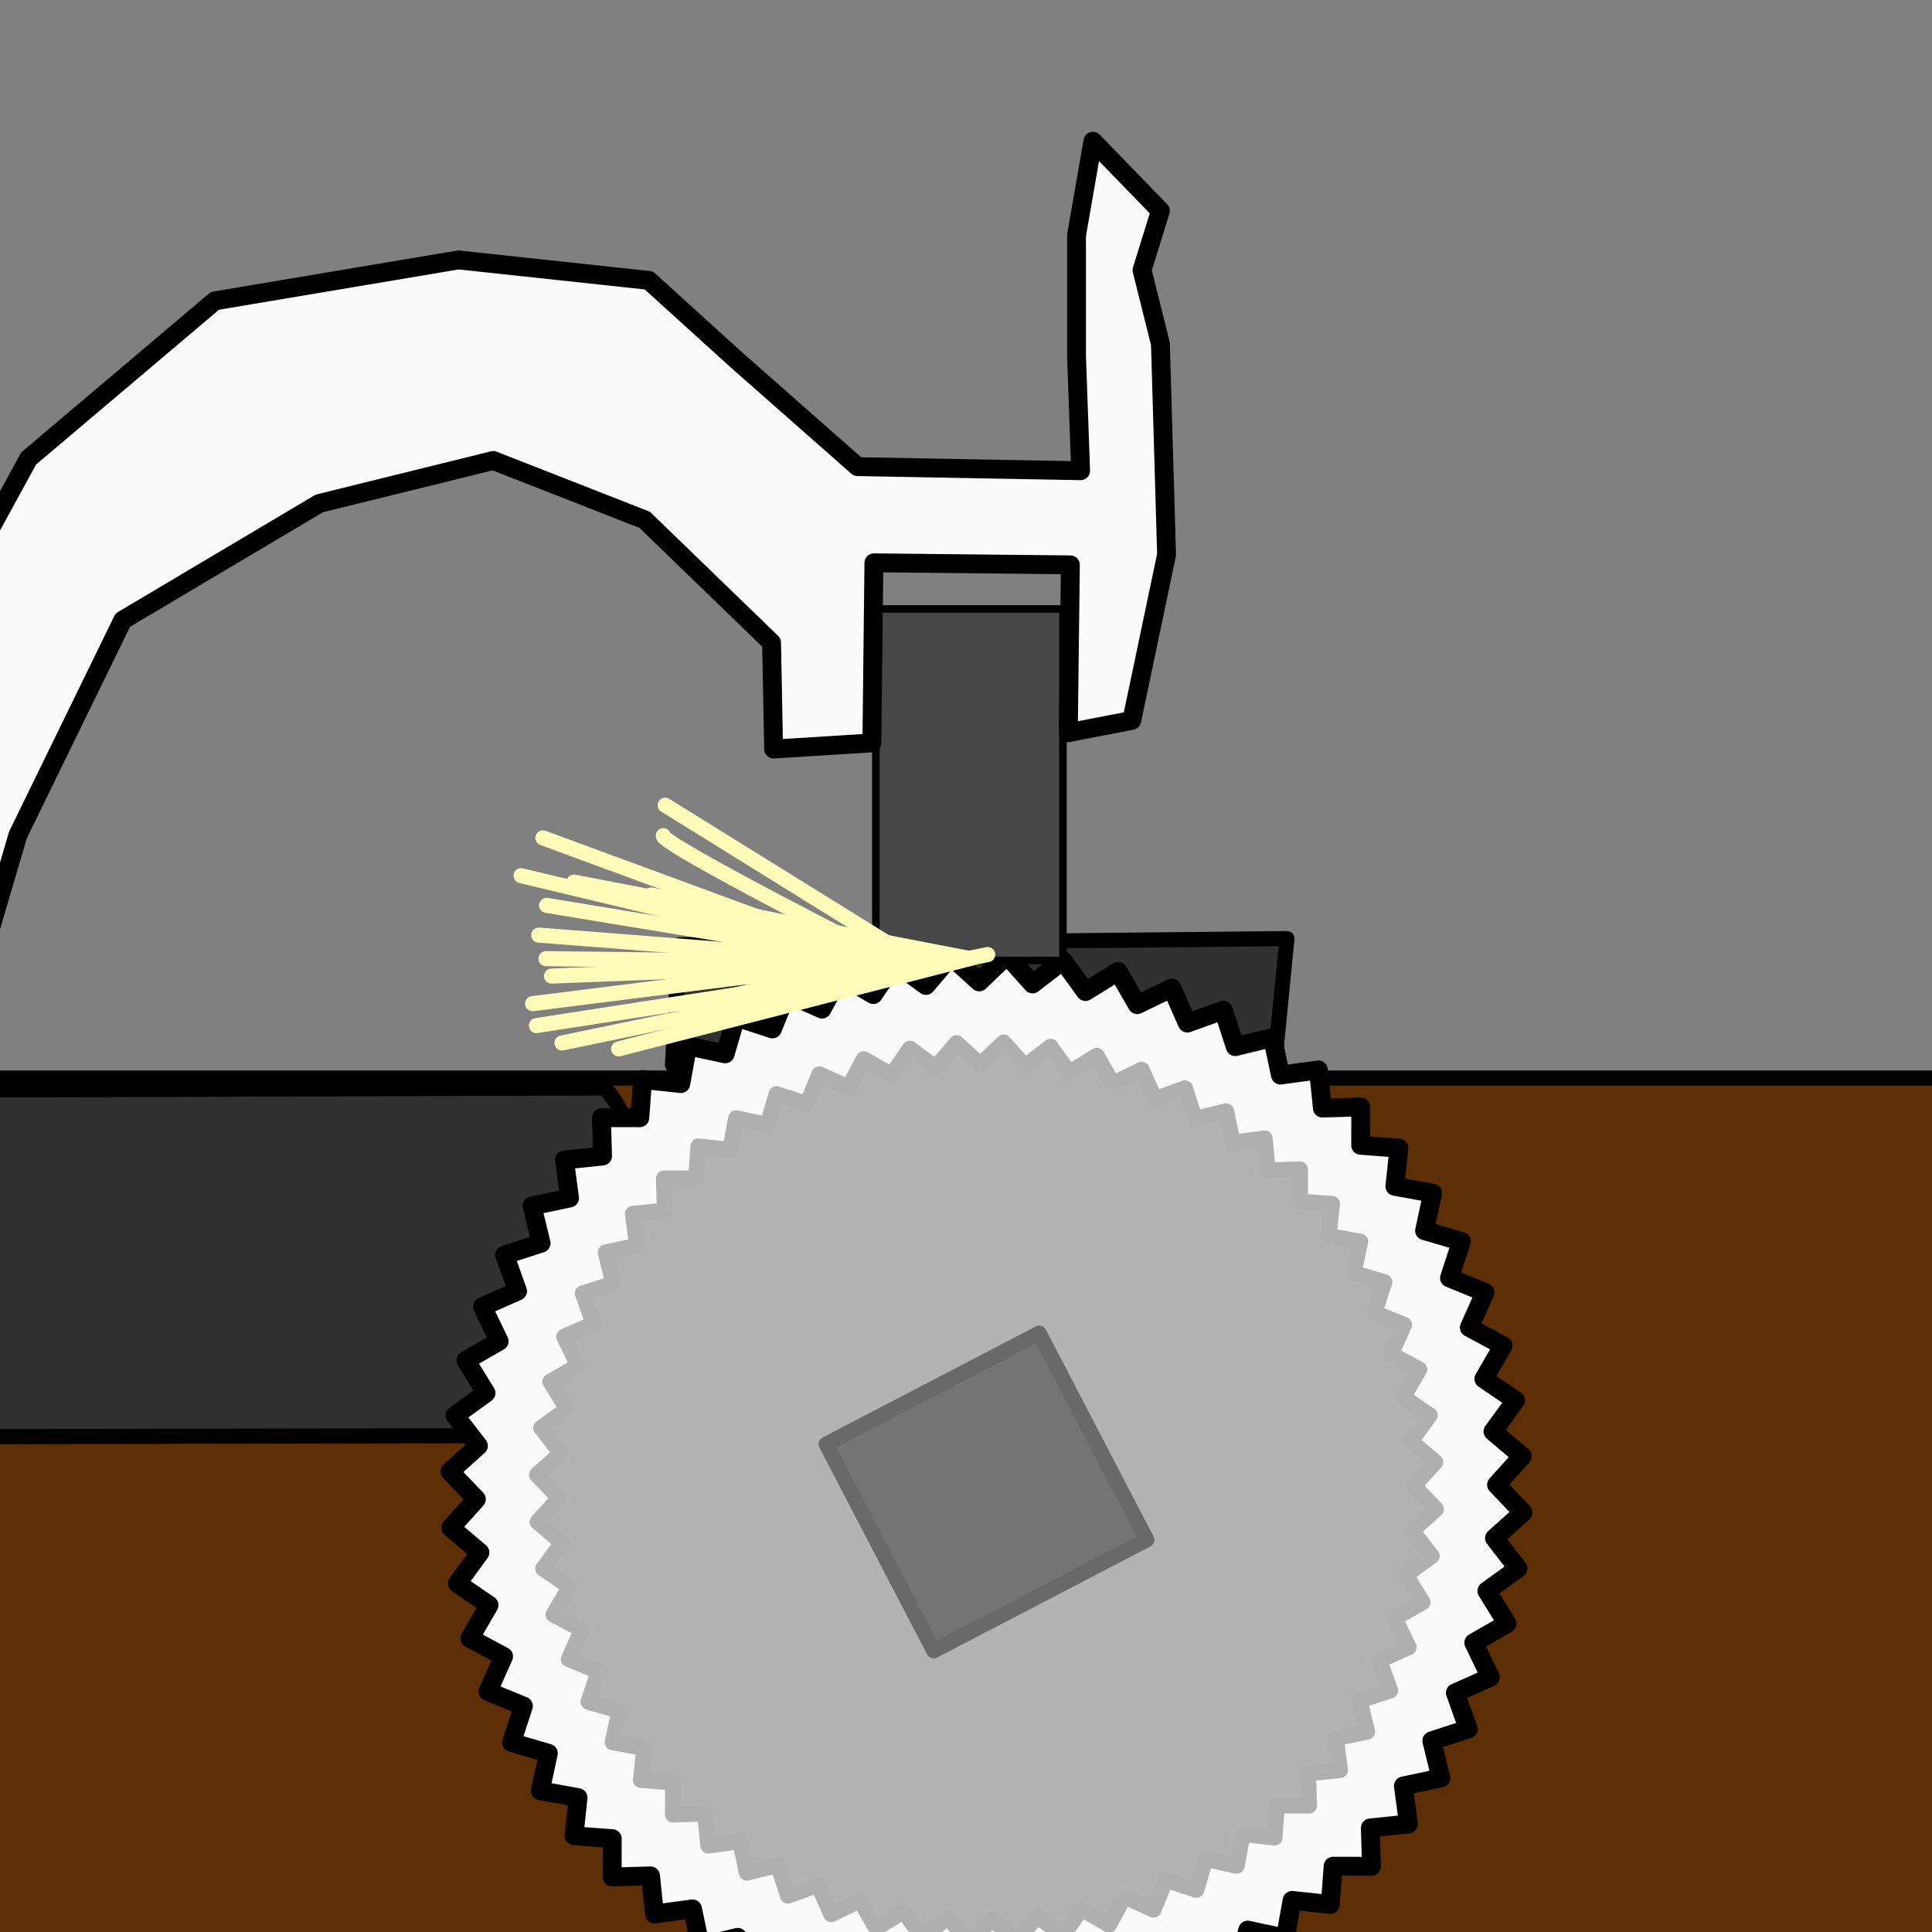 <?xml version="1.0" encoding="UTF-8" standalone="no"?>
<svg
   xmlns:dc="http://purl.org/dc/elements/1.1/"
   xmlns:cc="http://creativecommons.org/ns#"
   xmlns:rdf="http://www.w3.org/1999/02/22-rdf-syntax-ns#"
   xmlns:svg="http://www.w3.org/2000/svg"
   xmlns="http://www.w3.org/2000/svg"
   xmlns:sodipodi="http://sodipodi.sourceforge.net/DTD/sodipodi-0.dtd"
   xmlns:inkscape="http://www.inkscape.org/namespaces/inkscape"
   viewBox="0 0 512 512"
   width="512"
   height="512"
   version="1.1"
   id="svg6"
   sodipodi:docname="wheellock-spark.svg"
   inkscape:version="1.0.2-2 (e86c870879, 2021-01-15)">
  <rect x="0" y="0" width="512" height="512" fill="#808080" stroke="none"/>
  <defs
     id="defs10" />
  <sodipodi:namedview
     pagecolor="#858585"
     bordercolor="#666666"
     borderopacity="1"
     objecttolerance="10"
     gridtolerance="10"
     guidetolerance="10"
     inkscape:pageopacity="0"
     inkscape:pageshadow="2"
     inkscape:window-width="640"
     inkscape:window-height="480"
     id="namedview8"
     showgrid="false"
     inkscape:zoom="0.92187498"
     inkscape:cx="272.59428"
     inkscape:cy="353.42715"
     inkscape:current-layer="svg6"
     inkscape:document-rotation="0"
     inkscape:snap-object-midpoints="true" />
  <rect
     style="opacity:1;fill:#5e2f07;fill-opacity:1;fill-rule:evenodd;stroke:#000000;stroke-width:4;stroke-linecap:round;stroke-linejoin:round;stroke-miterlimit:4;stroke-dasharray:none;stroke-dashoffset:0;stroke-opacity:1"
     id="rect881"
     width="753.776"
     height="335.67"
     x="-187.271"
     y="285.689" />
  <path
     style="opacity:1;fill:#313131;fill-opacity:1;fill-rule:evenodd;stroke:#000000;stroke-width:4;stroke-linecap:round;stroke-linejoin:round;stroke-miterlimit:4;stroke-dasharray:none;stroke-dashoffset:0;stroke-opacity:1"
     d="m -238.373,289.627 398.73,-1.309 c 17.505,20.162 14.769,76.22 3.657,92.09 l -403.611,0.767"
     id="path883"
     sodipodi:nodetypes="cccc" />
  <path
     style="fill:#313131;fill-opacity:1;fill-rule:evenodd;stroke:#000000;stroke-width:4;stroke-linecap:round;stroke-linejoin:round;stroke-miterlimit:4;stroke-dasharray:none;stroke-dashoffset:0;stroke-opacity:1"
     d="m 179.968,250.362 161.085,-1.627 -3.394,34.598 -159.458,-1.085 z"
     id="path883-2"
     sodipodi:nodetypes="ccccc" />
  <path
     sodipodi:type="star"
     style="opacity:1;fill:#fafafa;fill-opacity:1;fill-rule:evenodd;stroke:#000000;stroke-width:5;stroke-linecap:round;stroke-linejoin:round;stroke-miterlimit:4;stroke-dasharray:none;stroke-dashoffset:0;stroke-opacity:1"
     id="path843"
     sodipodi:sides="60"
     sodipodi:cx="261.42373"
     sodipodi:cy="395.38984"
     sodipodi:r1="142.30443"
     sodipodi:r2="135.18919"
     sodipodi:arg1="0.98067956"
     sodipodi:arg2="1.0330394"
     inkscape:flatsided="false"
     inkscape:rounded="0"
     inkscape:randomized="0"
     d="m 340.61,513.627 -9.941,-2.129 -2.852,9.758 -9.664,-3.156 -3.856,9.407 -9.281,-4.149 -4.818,8.952 -8.797,-5.097 -5.728,8.399 -8.216,-5.988 -6.574,7.755 -7.545,-6.814 -7.349,7.025 -6.791,-7.565 -8.043,6.218 -5.963,-8.234 -8.649,5.344 -5.07,-8.812 -9.16,4.41 -4.121,-9.294 -9.571,3.429 -3.127,-9.674 -9.877,2.409 -2.099,-9.947 -10.075,1.364 -1.047,-10.112 -10.162,0.303 0.015,-10.166 -10.138,-0.761 1.078,-10.109 -10.003,-1.816 2.129,-9.941 -9.758,-2.852 3.156,-9.664 -9.407,-3.856 4.149,-9.281 -8.952,-4.818 5.097,-8.797 -8.399,-5.728 5.988,-8.216 -7.755,-6.574 6.814,-7.545 -7.025,-7.349 7.565,-6.791 -6.218,-8.043 8.234,-5.963 -5.344,-8.649 8.812,-5.07 -4.41,-9.16 9.294,-4.121 -3.429,-9.571 9.674,-3.127 -2.409,-9.877 9.947,-2.099 -1.364,-10.075 10.112,-1.047 -0.303,-10.162 10.166,0.015 0.761,-10.138 10.109,1.078 1.816,-10.003 9.941,2.129 2.852,-9.758 9.664,3.156 3.856,-9.407 9.281,4.149 4.818,-8.952 8.797,5.097 5.728,-8.399 8.216,5.988 6.574,-7.755 7.545,6.814 7.349,-7.025 6.791,7.565 8.043,-6.218 5.963,8.234 8.649,-5.344 5.07,8.812 9.16,-4.41 4.121,9.294 9.571,-3.429 3.127,9.674 9.877,-2.409 2.099,9.947 10.075,-1.364 1.047,10.112 10.162,-0.303 -0.015,10.166 10.138,0.761 -1.078,10.109 10.003,1.816 -2.129,9.941 9.758,2.852 -3.156,9.664 9.407,3.856 -4.149,9.281 8.952,4.818 -5.097,8.797 8.399,5.728 -5.988,8.216 7.755,6.574 -6.814,7.545 7.025,7.349 -7.565,6.791 6.218,8.043 -8.234,5.963 5.344,8.649 -8.812,5.07 4.41,9.16 -9.294,4.121 3.429,9.571 -9.674,3.127 2.409,9.877 -9.947,2.099 1.364,10.075 -10.112,1.047 0.303,10.162 -10.166,-0.015 -0.761,10.138 -10.109,-1.078 z" />
  <rect
     style="opacity:1;fill:#474747;fill-opacity:1;fill-rule:evenodd;stroke:#000000;stroke-width:2;stroke-linecap:round;stroke-linejoin:round;stroke-miterlimit:4;stroke-dasharray:none;stroke-dashoffset:0;stroke-opacity:1"
     id="rect849"
     width="49.581"
     height="93.165"
     x="232.112"
     y="161.372" />
  <path
     style="opacity:1;fill:#fafafa;fill-opacity:1;fill-rule:evenodd;stroke:#000000;stroke-width:5;stroke-linecap:round;stroke-linejoin:round;stroke-miterlimit:4;stroke-dasharray:none;stroke-dashoffset:0;stroke-opacity:1"
     d="M -13.242,282.483 4.769,221.242 32.542,164.339 84.61,133.424 130.712,122.034 l 40.136,15.729 33.627,32.542 0.542,28.203 26.034,-1.627 0.542,-47.729 52.068,0.542 -0.542,44.475 16.814,-3.254 9.22,-43.932 -1.627,-55.864 -4.881,-19.525 4.881,-15.729 -17.898,-18.441 -4.339,24.949 v 32 l 1.085,30.373 -59.119,-1.085 L 195.254,95.458 171.932,74.305 121.492,68.881 56.949,79.729 7.593,121.492 -36.578,202.345 -67.733,283.198 Z"
     id="path847"
     sodipodi:nodetypes="cccccccccccccccccccccccccccccc" />
  <path
     style="opacity:1;fill:none;fill-opacity:1;fill-rule:evenodd;stroke:#fffcb9;stroke-width:4;stroke-linecap:round;stroke-linejoin:round;stroke-miterlimit:4;stroke-dasharray:none;stroke-dashoffset:0;stroke-opacity:1"
     d="m 237.175,255.167 c 0,0 -61.669,-31.256 -61.398,-33.696"
     id="path857"
     sodipodi:nodetypes="cc" />
  <path
     style="opacity:1;fill:none;fill-opacity:1;fill-rule:evenodd;stroke:#fffcb9;stroke-width:4;stroke-linecap:round;stroke-linejoin:round;stroke-miterlimit:4;stroke-dasharray:none;stroke-dashoffset:0;stroke-opacity:1"
     d="m 232.112,254.536 -88.243,-32.486"
     id="path859"
     sodipodi:nodetypes="cc" />
  <path
     style="opacity:1;fill:none;fill-opacity:1;fill-rule:evenodd;stroke:#fffcb9;stroke-width:4;stroke-linecap:round;stroke-linejoin:round;stroke-miterlimit:4;stroke-dasharray:none;stroke-dashoffset:0;stroke-opacity:1"
     d="M 237.175,255.167 144.864,239.931"
     id="path861"
     sodipodi:nodetypes="cc" />
  <path
     style="opacity:1;fill:none;fill-opacity:1;fill-rule:evenodd;stroke:#fffcb9;stroke-width:4;stroke-linecap:round;stroke-linejoin:round;stroke-miterlimit:4;stroke-dasharray:none;stroke-dashoffset:0;stroke-opacity:1"
     d="M 232.112,254.536 138.084,232.067"
     id="path863"
     sodipodi:nodetypes="cc" />
  <path
     style="opacity:1;fill:none;fill-opacity:1;fill-rule:evenodd;stroke:#fffcb9;stroke-width:4;stroke-linecap:round;stroke-linejoin:round;stroke-miterlimit:4;stroke-dasharray:none;stroke-dashoffset:0;stroke-opacity:1"
     d="m 237.175,255.167 -91.014,3.499"
     id="path865"
     sodipodi:nodetypes="cc" />
  <path
     style="opacity:1;fill:none;fill-opacity:1;fill-rule:evenodd;stroke:#fffcb9;stroke-width:4;stroke-linecap:round;stroke-linejoin:round;stroke-miterlimit:4;stroke-dasharray:none;stroke-dashoffset:0;stroke-opacity:1"
     d="m 232.112,254.536 -42.141,10.361"
     id="path867"
     sodipodi:nodetypes="cc" />
  <path
     style="opacity:1;fill:none;fill-opacity:1;fill-rule:evenodd;stroke:#fffcb9;stroke-width:4;stroke-linecap:round;stroke-linejoin:round;stroke-miterlimit:4;stroke-dasharray:none;stroke-dashoffset:0;stroke-opacity:1"
     d="m 237.175,255.167 -94.39,-7.354"
     id="path869"
     sodipodi:nodetypes="cc" />
  <path
     style="opacity:1;fill:none;fill-opacity:1;fill-rule:evenodd;stroke:#fffcb9;stroke-width:4;stroke-linecap:round;stroke-linejoin:round;stroke-miterlimit:4;stroke-dasharray:none;stroke-dashoffset:0;stroke-opacity:1"
     d="m 232.112,254.536 -90.955,11.446"
     id="path871"
     sodipodi:nodetypes="cc" />
  <path
     style="opacity:1;fill:none;fill-opacity:1;fill-rule:evenodd;stroke:#fffcb9;stroke-width:4;stroke-linecap:round;stroke-linejoin:round;stroke-miterlimit:4;stroke-dasharray:none;stroke-dashoffset:0;stroke-opacity:1"
     d="M 237.175,255.167 144.683,254.05"
     id="path873"
     sodipodi:nodetypes="cc" />
  <path
     style="opacity:1;fill:none;fill-opacity:1;fill-rule:evenodd;stroke:#fffcb9;stroke-width:4;stroke-linecap:round;stroke-linejoin:round;stroke-miterlimit:4;stroke-dasharray:none;stroke-dashoffset:0;stroke-opacity:1"
     d="M 251.965,253.4 161.497,236.965"
     id="path875"
     sodipodi:nodetypes="cc" />
  <path
     style="opacity:1;fill:none;fill-opacity:1;fill-rule:evenodd;stroke:#fffcb9;stroke-width:4;stroke-linecap:round;stroke-linejoin:round;stroke-miterlimit:4;stroke-dasharray:none;stroke-dashoffset:0;stroke-opacity:1"
     d="m 245.424,254.644 -55.453,10.253"
     id="path877"
     sodipodi:nodetypes="cc" />
  <path
     style="opacity:1;fill:none;fill-opacity:1;fill-rule:evenodd;stroke:#fffcb9;stroke-width:4;stroke-linecap:round;stroke-linejoin:round;stroke-miterlimit:4;stroke-dasharray:none;stroke-dashoffset:0;stroke-opacity:1"
     d="M 241.898,254.102 176.29,213.392"
     id="path879"
     sodipodi:nodetypes="cc" />
  <path
     style="fill:none;fill-opacity:1;fill-rule:evenodd;stroke:#fffcb9;stroke-width:4;stroke-linecap:round;stroke-linejoin:round;stroke-miterlimit:4;stroke-dasharray:none;stroke-dashoffset:0;stroke-opacity:1"
     d="M 257.027,254.03 152.108,233.756"
     id="path861-2"
     sodipodi:nodetypes="cc" />
  <path
     style="fill:none;fill-opacity:1;fill-rule:evenodd;stroke:#fffcb9;stroke-width:4;stroke-linecap:round;stroke-linejoin:round;stroke-miterlimit:4;stroke-dasharray:none;stroke-dashoffset:0;stroke-opacity:1"
     d="m 257.027,254.03 -93.068,23.934"
     id="path865-5"
     sodipodi:nodetypes="cc" />
  <path
     style="fill:none;fill-opacity:1;fill-rule:evenodd;stroke:#fffcb9;stroke-width:4;stroke-linecap:round;stroke-linejoin:round;stroke-miterlimit:4;stroke-dasharray:none;stroke-dashoffset:0;stroke-opacity:1"
     d="M 251.965,253.4 172.578,237.172"
     id="path871-7"
     sodipodi:nodetypes="cc" />
  <path
     style="fill:none;fill-opacity:1;fill-rule:evenodd;stroke:#fffcb9;stroke-width:4;stroke-linecap:round;stroke-linejoin:round;stroke-miterlimit:4;stroke-dasharray:none;stroke-dashoffset:0;stroke-opacity:1"
     d="M 257.027,254.03 142.151,271.791"
     id="path873-1"
     sodipodi:nodetypes="cc" />
  <path
     style="fill:none;fill-opacity:1;fill-rule:evenodd;stroke:#fffcb9;stroke-width:4;stroke-linecap:round;stroke-linejoin:round;stroke-miterlimit:4;stroke-dasharray:none;stroke-dashoffset:0;stroke-opacity:1"
     d="M 261.751,252.965 148.93,276.401"
     id="path879-2"
     sodipodi:nodetypes="cc" />
  <path
     sodipodi:type="star"
     style="fill:#b3b3b3;fill-opacity:1;fill-rule:evenodd;stroke:#afafaf;stroke-width:4.189;stroke-linecap:round;stroke-linejoin:round;stroke-miterlimit:4;stroke-dasharray:none;stroke-dashoffset:0;stroke-opacity:1"
     id="path843-7"
     sodipodi:sides="60"
     sodipodi:cx="261.42374"
     sodipodi:cy="395.38983"
     sodipodi:r1="119.23675"
     sodipodi:r2="113.2749"
     sodipodi:arg1="0.98067956"
     sodipodi:arg2="1.0330394"
     inkscape:flatsided="false"
     inkscape:rounded="0"
     inkscape:randomized="0"
     d="m 327.774,494.461 -8.33,-1.784 -2.39,8.176 -8.098,-2.645 -3.231,7.882 -7.777,-3.477 -4.037,7.501 -7.371,-4.27 -4.799,7.038 -6.884,-5.017 -5.509,6.498 -6.322,-5.71 -6.158,5.886 -5.69,-6.339 -6.739,5.21 -4.997,-6.899 -7.247,4.477 -4.248,-7.384 -7.675,3.695 -3.453,-7.787 -8.019,2.873 -2.62,-8.105 -8.276,2.019 -1.759,-8.335 -8.441,1.143 -0.878,-8.473 -8.515,0.254 0.013,-8.518 -8.495,-0.637 0.903,-8.47 -8.381,-1.522 1.784,-8.33 -8.176,-2.39 2.645,-8.098 -7.882,-3.231 3.477,-7.777 -7.501,-4.037 4.27,-7.371 -7.038,-4.799 5.017,-6.884 -6.498,-5.509 5.71,-6.322 -5.886,-6.158 6.339,-5.69 -5.21,-6.739 6.899,-4.997 -4.477,-7.247 7.384,-4.248 -3.695,-7.675 7.787,-3.453 -2.873,-8.019 8.105,-2.62 -2.019,-8.276 8.335,-1.758 -1.143,-8.441 8.473,-0.878 -0.254,-8.515 8.518,0.013 0.637,-8.495 8.47,0.903 1.522,-8.381 8.33,1.784 2.39,-8.176 8.098,2.645 3.231,-7.882 7.777,3.477 4.037,-7.501 7.371,4.27 4.799,-7.038 6.884,5.017 5.509,-6.498 6.322,5.71 6.158,-5.886 5.69,6.339 6.739,-5.21 4.997,6.899 7.247,-4.477 4.248,7.384 7.675,-3.695 3.453,7.787 8.019,-2.873 2.62,8.105 8.276,-2.019 1.758,8.335 8.441,-1.143 0.878,8.473 8.515,-0.254 -0.013,8.518 8.495,0.637 -0.903,8.47 8.381,1.522 -1.784,8.33 8.176,2.39 -2.645,8.098 7.882,3.231 -3.477,7.777 7.501,4.037 -4.27,7.371 7.038,4.799 -5.017,6.884 6.498,5.509 -5.71,6.322 5.886,6.158 -6.339,5.69 5.21,6.739 -6.899,4.997 4.477,7.247 -7.384,4.248 3.695,7.675 -7.787,3.453 2.873,8.019 -8.105,2.62 2.019,8.276 -8.335,1.759 1.143,8.441 -8.473,0.878 0.254,8.515 -8.518,-0.013 -0.637,8.495 -8.47,-0.903 z" />
  <rect
     style="opacity:1;fill:#747474;fill-opacity:1;fill-rule:evenodd;stroke:#696969;stroke-width:4;stroke-linecap:round;stroke-linejoin:round;stroke-miterlimit:4;stroke-dasharray:none;stroke-dashoffset:0;stroke-opacity:1"
     id="rect979"
     width="61.746"
     height="63.664"
     x="440.566"
     y="-81.037"
     transform="rotate(62.487)" />
</svg>
